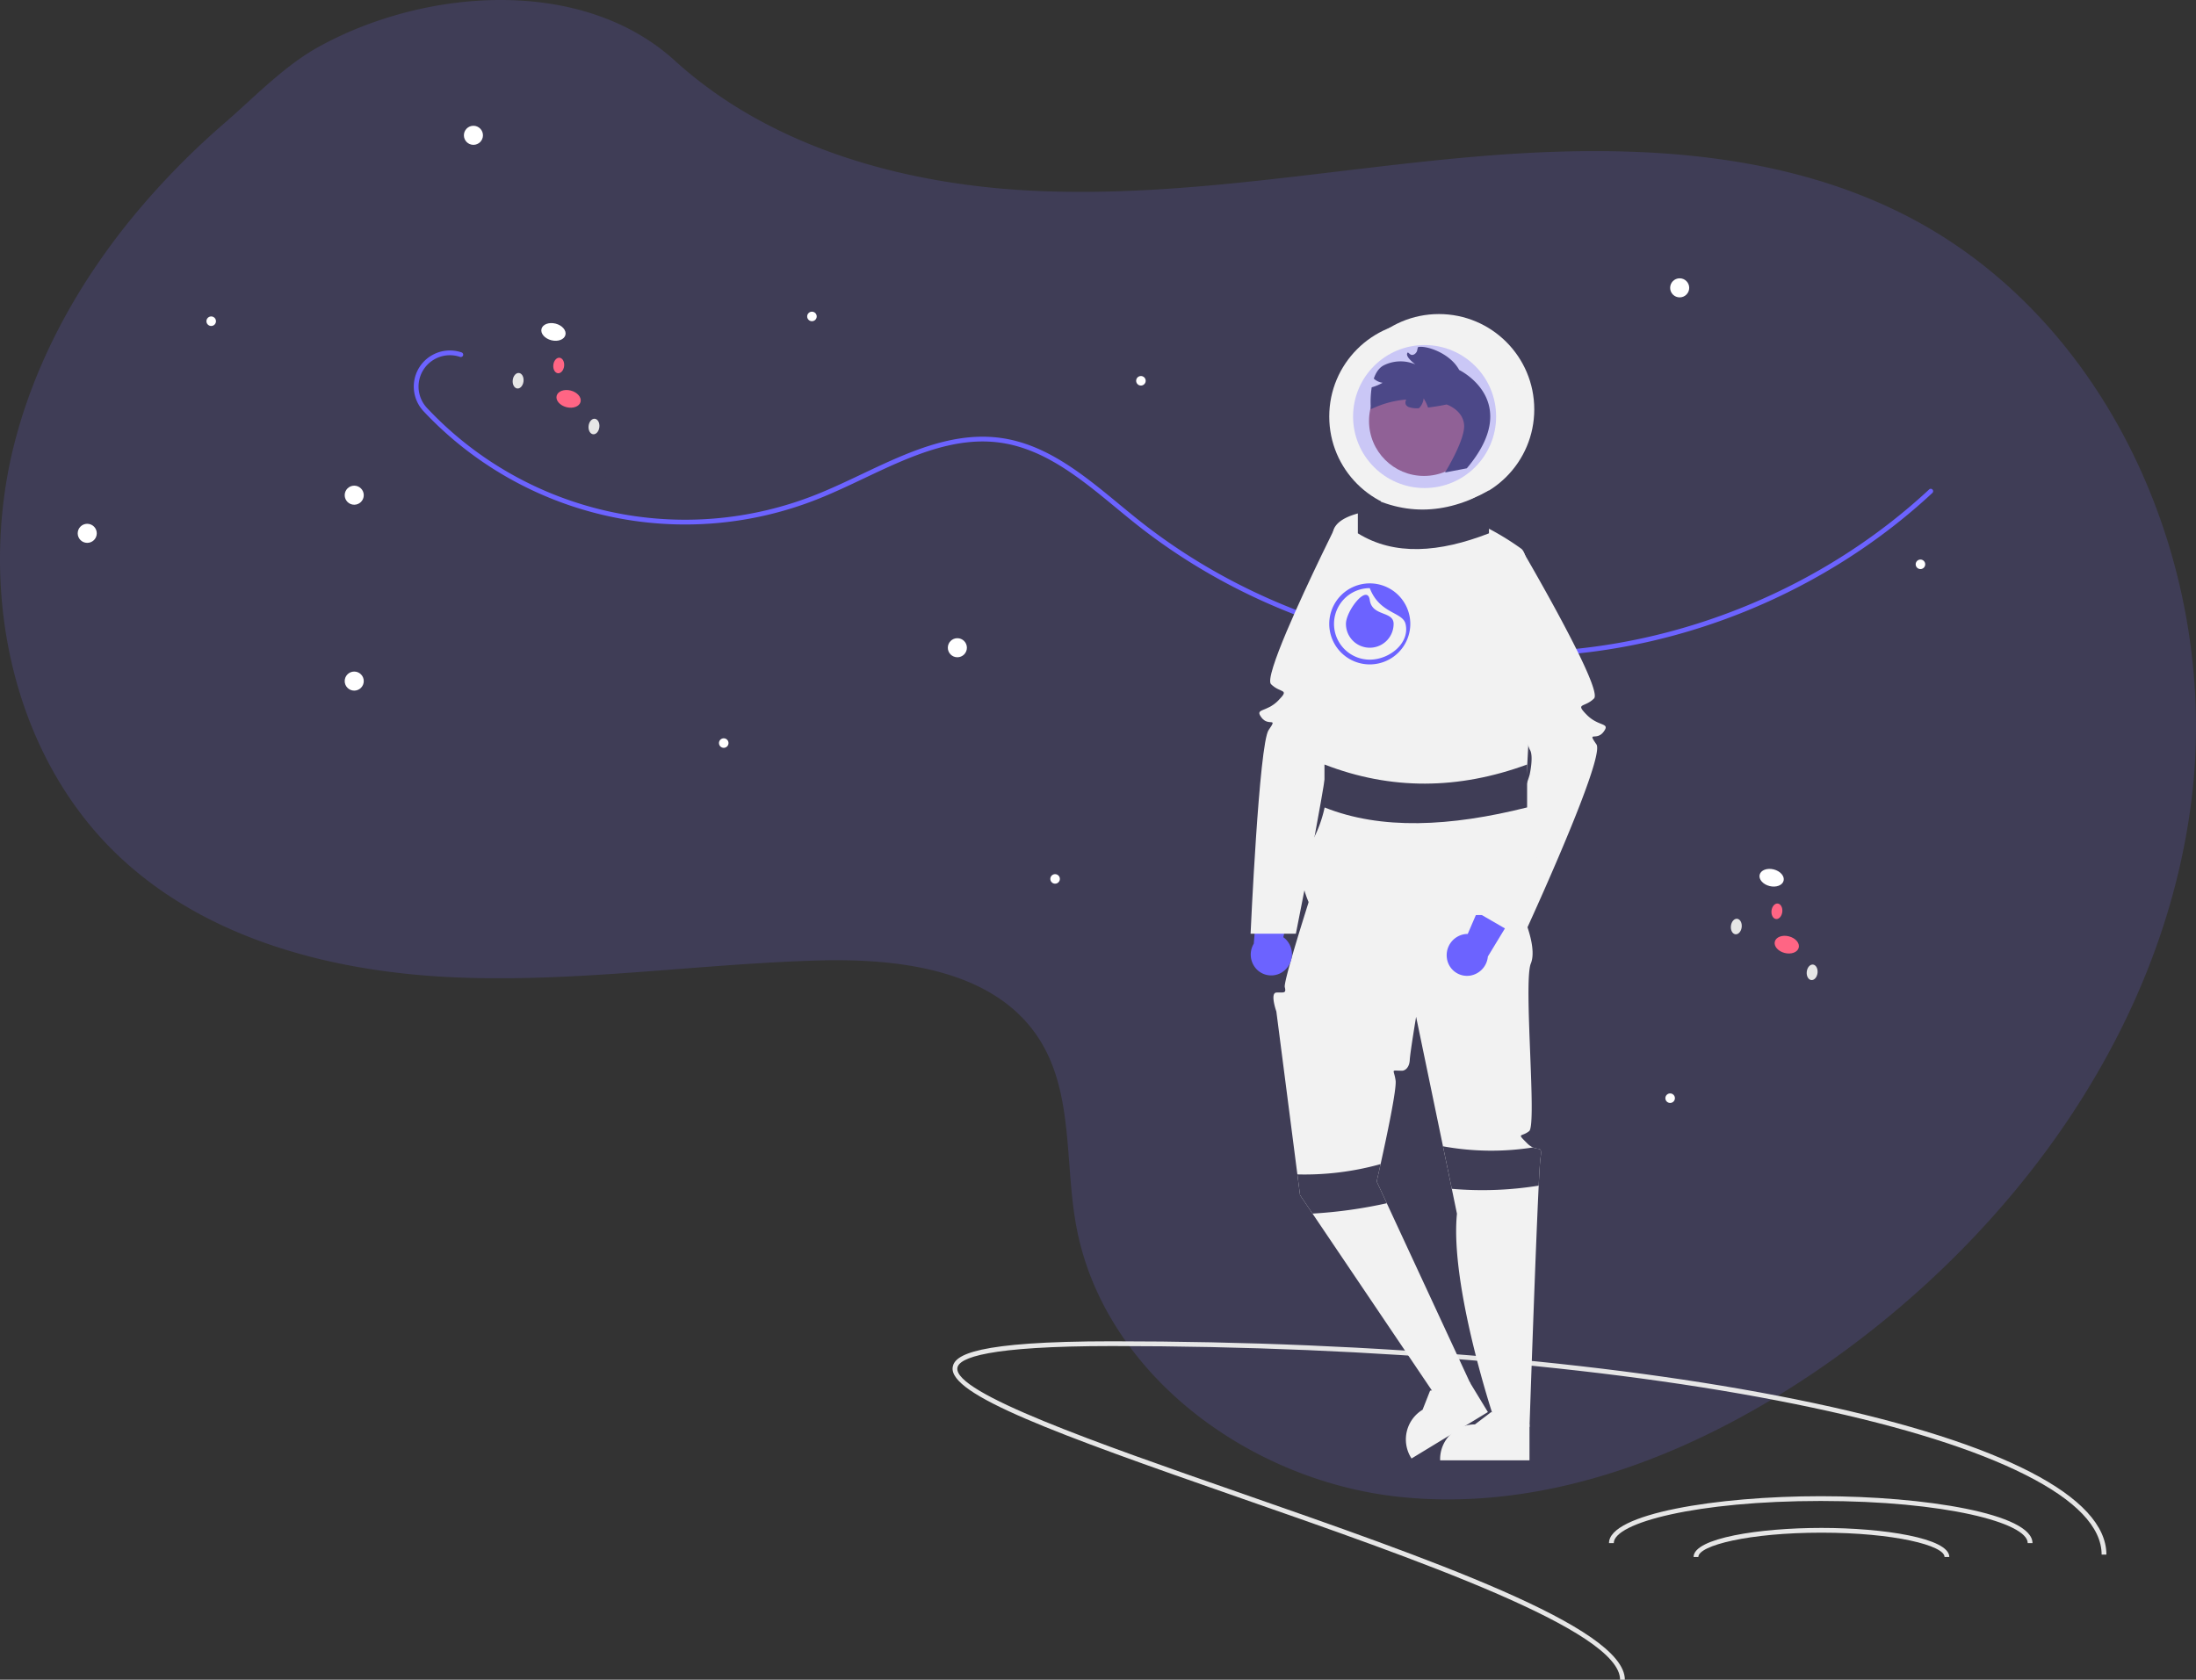 <svg xmlns="http://www.w3.org/2000/svg" data-name="Layer 1" width="921.181" height="704.771" viewBox="0 0 921.181 704.771" xmlns:xlink="http://www.w3.org/1999/xlink"><rect x="0" y="0" width="921.181" height="704.771" fill="#333333" stroke="none"/><path d="M137.004,298.401c-16.749,61.576-2.942,133.291,43.7,176.841,37.008,34.555,89.397,47.983,139.981,50.201s101.049-5.461,151.657-7.043c34.617-1.082,74.833,3.652,93.617,32.751,14.481,22.433,10.859,51.503,15.521,77.794,11.104,62.626,72.725,107.929,135.986,114.515s126.173-19.036,178.339-55.423c79.599-55.522,141.783-140.912,153.681-237.23S1015.622,249.388,929.064,205.498c-54.678-27.725-118.778-29.638-179.86-24.415s-121.912,16.989-183.164,14.448c-54.441-2.258-111.691-17.32-152.843-54.746-39.191-35.643-105.401-30.253-149.699-5.56-14.265,7.952-26.672,20.971-39.065,31.722A326.816,326.816,0,0,0,186.479,205.65C164.015,232.861,146.296,264.238,137.004,298.401Z" transform="translate(-130.164 -115.379)" fill="#3f3d56"/><path d="M766.614,390.877c-57.331.002-115.146-20.026-159.982-55.672-2.777-2.208-5.593-4.531-8.317-6.778-14.621-12.063-29.74-24.537-48.173-27.254-19.898-2.933-39.011,6.128-57.493,14.892-6.267,2.971-12.748,6.044-19.166,8.604a150.471,150.471,0,0,1-165.609-36.699,15.147,15.147,0,0,1,15.925-24.728 1.0 1,0,0,1-.648,1.892,13.147,13.147,0,0,0-13.823,21.461A148.468,148.468,0,0,0,472.741,322.812c6.359-2.538,12.811-5.596,19.05-8.554,18.752-8.891,38.144-18.084,58.642-15.063,18.984,2.798,34.322,15.452,49.154,27.689,2.716,2.241,5.525,4.559,8.288,6.755,46.945,37.322,108.25,57.382,168.166,55.055,59.927-2.334,119.475-27.107,163.375-67.967a1.0 1,0,0,1,1.362,1.464c-44.245,41.181-104.261,66.149-164.659,68.501C772.956,390.816,769.782,390.877,766.614,390.877Z" transform="translate(-130.164 -115.379)" fill="#6c63ff"/><ellipse cx="362.328" cy="254.648" rx="3.601" ry="5.177" transform="translate(-103.689 427.939) rotate(-75.779)" fill="#fff"/><ellipse cx="328.485" cy="254.43" rx="3.601" ry="5.177" transform="translate(-129.008 394.968) rotate(-75.779)" fill="#3f3d56"/><ellipse cx="368.679" cy="282.727" rx="3.601" ry="5.177" transform="translate(-126.117 455.276) rotate(-75.779)" fill="#ff6584"/><ellipse cx="379.325" cy="294.333" rx="3.272" ry="2.276" transform="translate(-85.475 523.249) rotate(-83.624)" fill="#e6e6e6"/><ellipse cx="382.108" cy="315.541" rx="3.272" ry="2.276" transform="translate(-104.078 544.867) rotate(-83.624)" fill="#3f3d56"/><ellipse cx="347.507" cy="275.125" rx="3.272" ry="2.276" transform="translate(-94.67 474.553) rotate(-83.624)" fill="#e6e6e6"/><ellipse cx="364.539" cy="268.727" rx="3.272" ry="2.276" transform="translate(-73.171 485.791) rotate(-83.624)" fill="#ff6584"/><ellipse cx="343.557" cy="251.44" rx="3.272" ry="2.276" transform="matrix(0.111, -0.994, 0.994, 0.111, -74.644, 449.572)" fill="#3f3d56"/><ellipse cx="873.328" cy="483.648" rx="3.601" ry="5.177" transform="translate(59.797 1096.025) rotate(-75.779)" fill="#fff"/><ellipse cx="839.485" cy="483.43" rx="3.601" ry="5.177" transform="translate(34.479 1063.053) rotate(-75.779)" fill="#3f3d56"/><ellipse cx="879.679" cy="511.727" rx="3.601" ry="5.177" transform="translate(37.37 1123.362) rotate(-75.779)" fill="#ff6584"/><ellipse cx="890.325" cy="523.333" rx="3.272" ry="2.276" transform="translate(141.196 1234.658) rotate(-83.624)" fill="#e6e6e6"/><ellipse cx="893.108" cy="544.541" rx="3.272" ry="2.276" transform="translate(122.593 1256.277) rotate(-83.624)" fill="#3f3d56"/><ellipse cx="858.507" cy="504.125" rx="3.272" ry="2.276" transform="translate(132.001 1185.963) rotate(-83.624)" fill="#e6e6e6"/><ellipse cx="875.539" cy="497.727" rx="3.272" ry="2.276" transform="translate(153.5 1197.201) rotate(-83.624)" fill="#ff6584"/><ellipse cx="854.557" cy="480.44" rx="3.272" ry="2.276" transform="translate(152.028 1160.982) rotate(-83.624)" fill="#3f3d56"/><circle cx="148.594" cy="285.771" r="4" fill="#fff"/><circle cx="36.594" cy="223.771" r="4" fill="#fff"/><circle cx="148.594" cy="207.771" r="4" fill="#fff"/><circle cx="401.594" cy="271.771" r="4" fill="#fff"/><circle cx="88.594" cy="134.771" r="2" fill="#fff"/><circle cx="303.594" cy="311.771" r="2" fill="#fff"/><circle cx="700.594" cy="460.771" r="2" fill="#fff"/><circle cx="442.594" cy="368.771" r="2" fill="#fff"/><circle cx="478.594" cy="159.771" r="2" fill="#fff"/><circle cx="805.594" cy="236.771" r="2" fill="#fff"/><circle cx="340.594" cy="132.771" r="2" fill="#fff"/><circle cx="704.594" cy="120.771" r="4" fill="#fff"/><circle cx="198.594" cy="56.771" r="4" fill="#fff"/><path d="M811.759,820.149h-2c0-20.727-85.612-50.57-161.146-76.9C573.675,717.126,527.845,700.526,529.809,688.926c.849-5.018,9.227-10.776,66.949-10.776,111.186,0,215.726,9.214,294.364,25.943,79.083,16.824,122.636,39.395,122.636,63.557h-2c0-11.538-10.813-22.828-32.141-33.555-20.876-10.5-50.79-19.937-88.911-28.046-78.506-16.701-182.898-25.899-293.948-25.899-52.43,0-64.274,4.954-64.978,9.11-1.782,10.522,58.853,31.659,117.49,52.101C729.155,769.207,811.759,798.003,811.759,820.149Z" transform="translate(-130.164 -115.379)" fill="#e6e6e6"/><path d="M982.759,762.833h-2c0-8.54-34.888-17.684-86.825-17.684-51.936,0-86.824,9.144-86.824,17.684h-2c0-12.321,45.162-19.684,88.824-19.684S982.759,750.512,982.759,762.833Z" transform="translate(-130.164 -115.379)" fill="#e6e6e6"/><path d="M947.862,768.649h-2c0-4.823-21.207-10.198-51.637-10.198s-51.637,5.375-51.637,10.198h-2c0-7.923,27.635-12.198,53.637-12.198S947.862,760.727,947.862,768.649Z" transform="translate(-130.164 -115.379)" fill="#e6e6e6"/><circle cx="603.594" cy="171.771" r="40" fill="#f2f2f2"/><circle cx="597.594" cy="174.771" r="40" fill="#f2f2f2"/><polygon points="639.091 599.275 629.19 599.274 624.48 561.084 639.093 561.085 639.091 599.275" fill="#f2f2f2"/><path d="M771.758,728.095l-37.492-.001v-.474a14.594,14.594,0,0,1,14.593-14.593h.001l6.848-5.196,12.778,5.196,3.273 0Z" transform="translate(-130.164 -115.379)" fill="#f2f2f2"/><polygon points="617.164 584.516 608.705 589.661 584.834 559.48 597.32 551.887 617.164 584.516" fill="#f2f2f2"/><path d="M754.305,707.845l-32.033,19.483-.246-.405a14.594,14.594,0,0,1,4.884-20.051l.001-0,3.151-7.998,13.617-2.201,2.796-1.701Z" transform="translate(-130.164 -115.379)" fill="#f2f2f2"/><path d="M776.329,601.619c-.17,1.2-.42,5.28-.71,11.22-1.41,28.8-3.86,101.31-3.86,101.31l-15.27-4.75s-18.16-54.78-15.16-84.78l-2.16-10.44-3.7-17.84v-.01l-11.27-54.33s-2.47,14.72-2.67,18.17-2.2,4.45-3.2,4.45c-5.01,0-3.47-.89-2.74,4.06.53,3.56-3.81,23.97-6.29,35.13-.96,4.34-1.64,7.28-1.64,7.28l4.24,9.14,35.15,75.8-13.29,7.12-53.02-78.58-5.23-7.75-1.12-8.69-8.82-68.37s-2.75-7.73,0-7.93c2.76-.21,4.32.66,3.54-2.27-.78-2.94,15.22-51.94,15.22-51.94l83,18s8.18,16.26,5,24c-3.19,7.74,2.61,67.68-.7,70.34-3.3,2.66-5.43.53-.87,5.1a8.386,8.386,0,0,0,2.43,1.76C776.009,598.099,777.129,596.019,776.329,601.619Z" transform="translate(-130.164 -115.379)" fill="#f2f2f2"/><circle cx="597.334" cy="176.635" r="23.056" fill="#a0616a"/><path d="M745.465,311.87l-9.14,1.75s8.5-13.72,8-20c-.5-6.28-7.34-8.53-7.34-8.53s-3.79.82-7.78,1.28a20.061,20.061,0,0,0-1.85-3.85,6.716,6.716,0,0,1-1.96,4.14,10.935,10.935,0,0,1-4.33-.5c-1.58-.72-1.55-1.97-1.03-3.14a41.624,41.624,0,0,0-14.82,4.07,40.899,40.899,0,0,1,.35-9.2c.22-.06.44-.13.66-.2a20.414,20.414,0,0,0,3.92-1.71,6.752,6.752,0,0,1-3.7-1.74c.84-2.46,2.18-4.59,4.29-5.63a15.815,15.815,0,0,1,13.13-.35s-4.89-3.57-3.09-5.03c.12.12.24.23.37.34.17.14.36.29.54.43,1.11.9,2.77-.37,2.99-1.73a4.586,4.586,0,0,1,.1-.51c.03-.14.07-.28.11-.41a3.392,3.392,0,0,1,.12-.34c3.33-.8,13.4,2.45,17.27,9.61C742.275,270.62,769.325,283.62,745.465,311.87Z" transform="translate(-130.164 -115.379)" fill="#3f3d56"/><path d="M737.114,517.43a8.934,8.934,0,0,1,7.321-10.083,8.571,8.571,0,0,1,1.413-.103l24.107-55.982,16.537,12.416-32.198,53.034a8.909,8.909,0,0,1-7.366,8.003,8.526,8.526,0,0,1-9.78-7.053Q737.129,517.547,737.114,517.43Z" transform="translate(-130.164 -115.379)" fill="#6c63ff"/><path d="M669.583,521.994A8.934,8.934,0,0,0,669.577,509.533a8.571,8.571,0,0,0-1.084-.913l13.355-59.471-20.677.341-5.074,61.835a8.909,8.909,0,0,0,1.264,10.803,8.526,8.526,0,0,0,12.057.033Q669.502,522.078,669.583,521.994Z" transform="translate(-130.164 -115.379)" fill="#6c63ff"/><path d="M802.829,422.439c-3,4-7-.51-3,5.25,2.75,3.96-13.01,41.08-23.1,63.82-4.56,10.29-7.97,17.64-7.97,17.64l-17.01-9.85-1.99-1.15s15.6-39.26,20.62-53.37c.83-2.34,1.38-3.99,1.51-4.65.94-4.69,1.06-8.71,0-10.2a13.906,13.906,0,0,1-.64-1.71c-2.01-5.89-8.13-25.78-13.86-44.59-1.67-5.52-3.32-10.94-4.82-15.89-3.85-12.71-6.74-22.3-6.74-22.3l23,1s.38.64,1.05,1.8c1.6,2.76,4.88,8.45,8.68,15.29,2.74,4.92,5.76,10.45,8.61,15.89,7.26,13.84,13.51,27.17,11.66,29.02-4,4-8.09,1.73-3.05,6.86C800.829,420.439,805.829,418.439,802.829,422.439Z" transform="translate(-130.164 -115.379)" fill="#f2f2f2"/><path d="M775.325,475.62c-6-5.94-4.89-33.01-4.89-33.01s5.97-90.9-2.11-96.99a112.674,112.674,0,0,0-17.76-10.49c-.36-.16-.55-.25-.55-.25l-5.16-14.55-31.79-1.65-5.55,10.78s-.87.06-2.23.25c-5.08.7-17.02,3.18-15.96,10.91,1.34,9.8-8.12,69.99-11,73s-2.12,14.01,5,21,2,26-3,34a27.385,27.385,0,0,0-3.96,16.34s3.96,21.66,13.96,14.66c3.81-2.67,9.22-3.01,15.73-2.52.063.005.132.013.196.018l-.196.982c9.04.67,20.21,2.94,32.16,2.81l-.354-1.005c.119-.001.235.006.354.005,2.02-.02,4.05-.11,6.11-.29,17.82-1.55,25.69,3.35,28-2C774.635,492.27,781.325,481.56,775.325,475.62Z" transform="translate(-130.164 -115.379)" fill="#f2f2f2"/><circle cx="597.594" cy="174.771" r="30" fill="#6c63ff" opacity="0.3"/><path d="M713.329,335.439s-4.56,15.14-9.87,32.61c-1.67,5.5-3.42,11.23-5.12,16.8-5.55,18.11-10.61,34.43-11.08,35.08-1.06,1.49-.93,5.51,0,10.2.19.94-.24,4.6-1.05,9.85-1.06,6.89-2.77,16.51-4.59,26.33-1.45,7.85-2.97,15.82-4.28,22.61-2.05,10.54-3.58,18.23-3.58,18.23h-19s3.57-79.71,7.57-85.46c4-5.76,0-1.25-3-5.25s2-2,7.04-7.14c5.04-5.13.96-2.86-3.04-6.86-1.48-1.48,1.83-10.91,6.59-22.2,2.22-5.24,4.75-10.89,7.25-16.33,5.17-11.23,10.24-21.56,12.25-25.64,0-.01.01-.02.01-.03l.9-1.8Z" transform="translate(-130.164 -115.379)" fill="#f2f2f2"/><path d="M754.759,339.149c-20.879,8.11-39.651,9.508-55,0v-18c18.077,10.846,36.417,10.55,55,0Z" transform="translate(-130.164 -115.379)" fill="#3f3d56"/><path d="M770.759,454.149c-32.267,8.11-61.279,9.508-85,0v-18c27.937,10.846,56.281,10.55,85,0Z" transform="translate(-130.164 -115.379)" fill="#3f3d56"/><path d="M776.329,601.619c-.17,1.2-.42,5.28-.71,11.22a147.584,147.584,0,0,1-36.45,1.34l-3.7-17.84a112.887,112.887,0,0,0,37.72.48C776.009,598.099,777.129,596.019,776.329,601.619Z" transform="translate(-130.164 -115.379)" fill="#3f3d56"/><path d="M711.899,620.229a195.433,195.433,0,0,1-31.16,4.34l-5.23-7.75-1.12-8.69a118.572,118.572,0,0,0,34.91-4.32c-.96,4.34-1.64,7.28-1.64,7.28Z" transform="translate(-130.164 -115.379)" fill="#3f3d56"/><path d="M714.759,377.149a10,10,0,0,1-20,0c0-5.523,9-17,10-10S714.759,371.627,714.759,377.149Z" transform="translate(-130.164 -115.379)" fill="#6c63ff"/><path d="M704.759,394.149a17,17,0,1,1,17-17A17.019,17.019,0,0,1,704.759,394.149Zm0-32a15,15,0,0,0,0,30c8.271,0,16.938-6.959,15-15C718.536,372.077,708.889,372.979,704.759,362.149Z" transform="translate(-130.164 -115.379)" fill="#6c63ff"/></svg>
